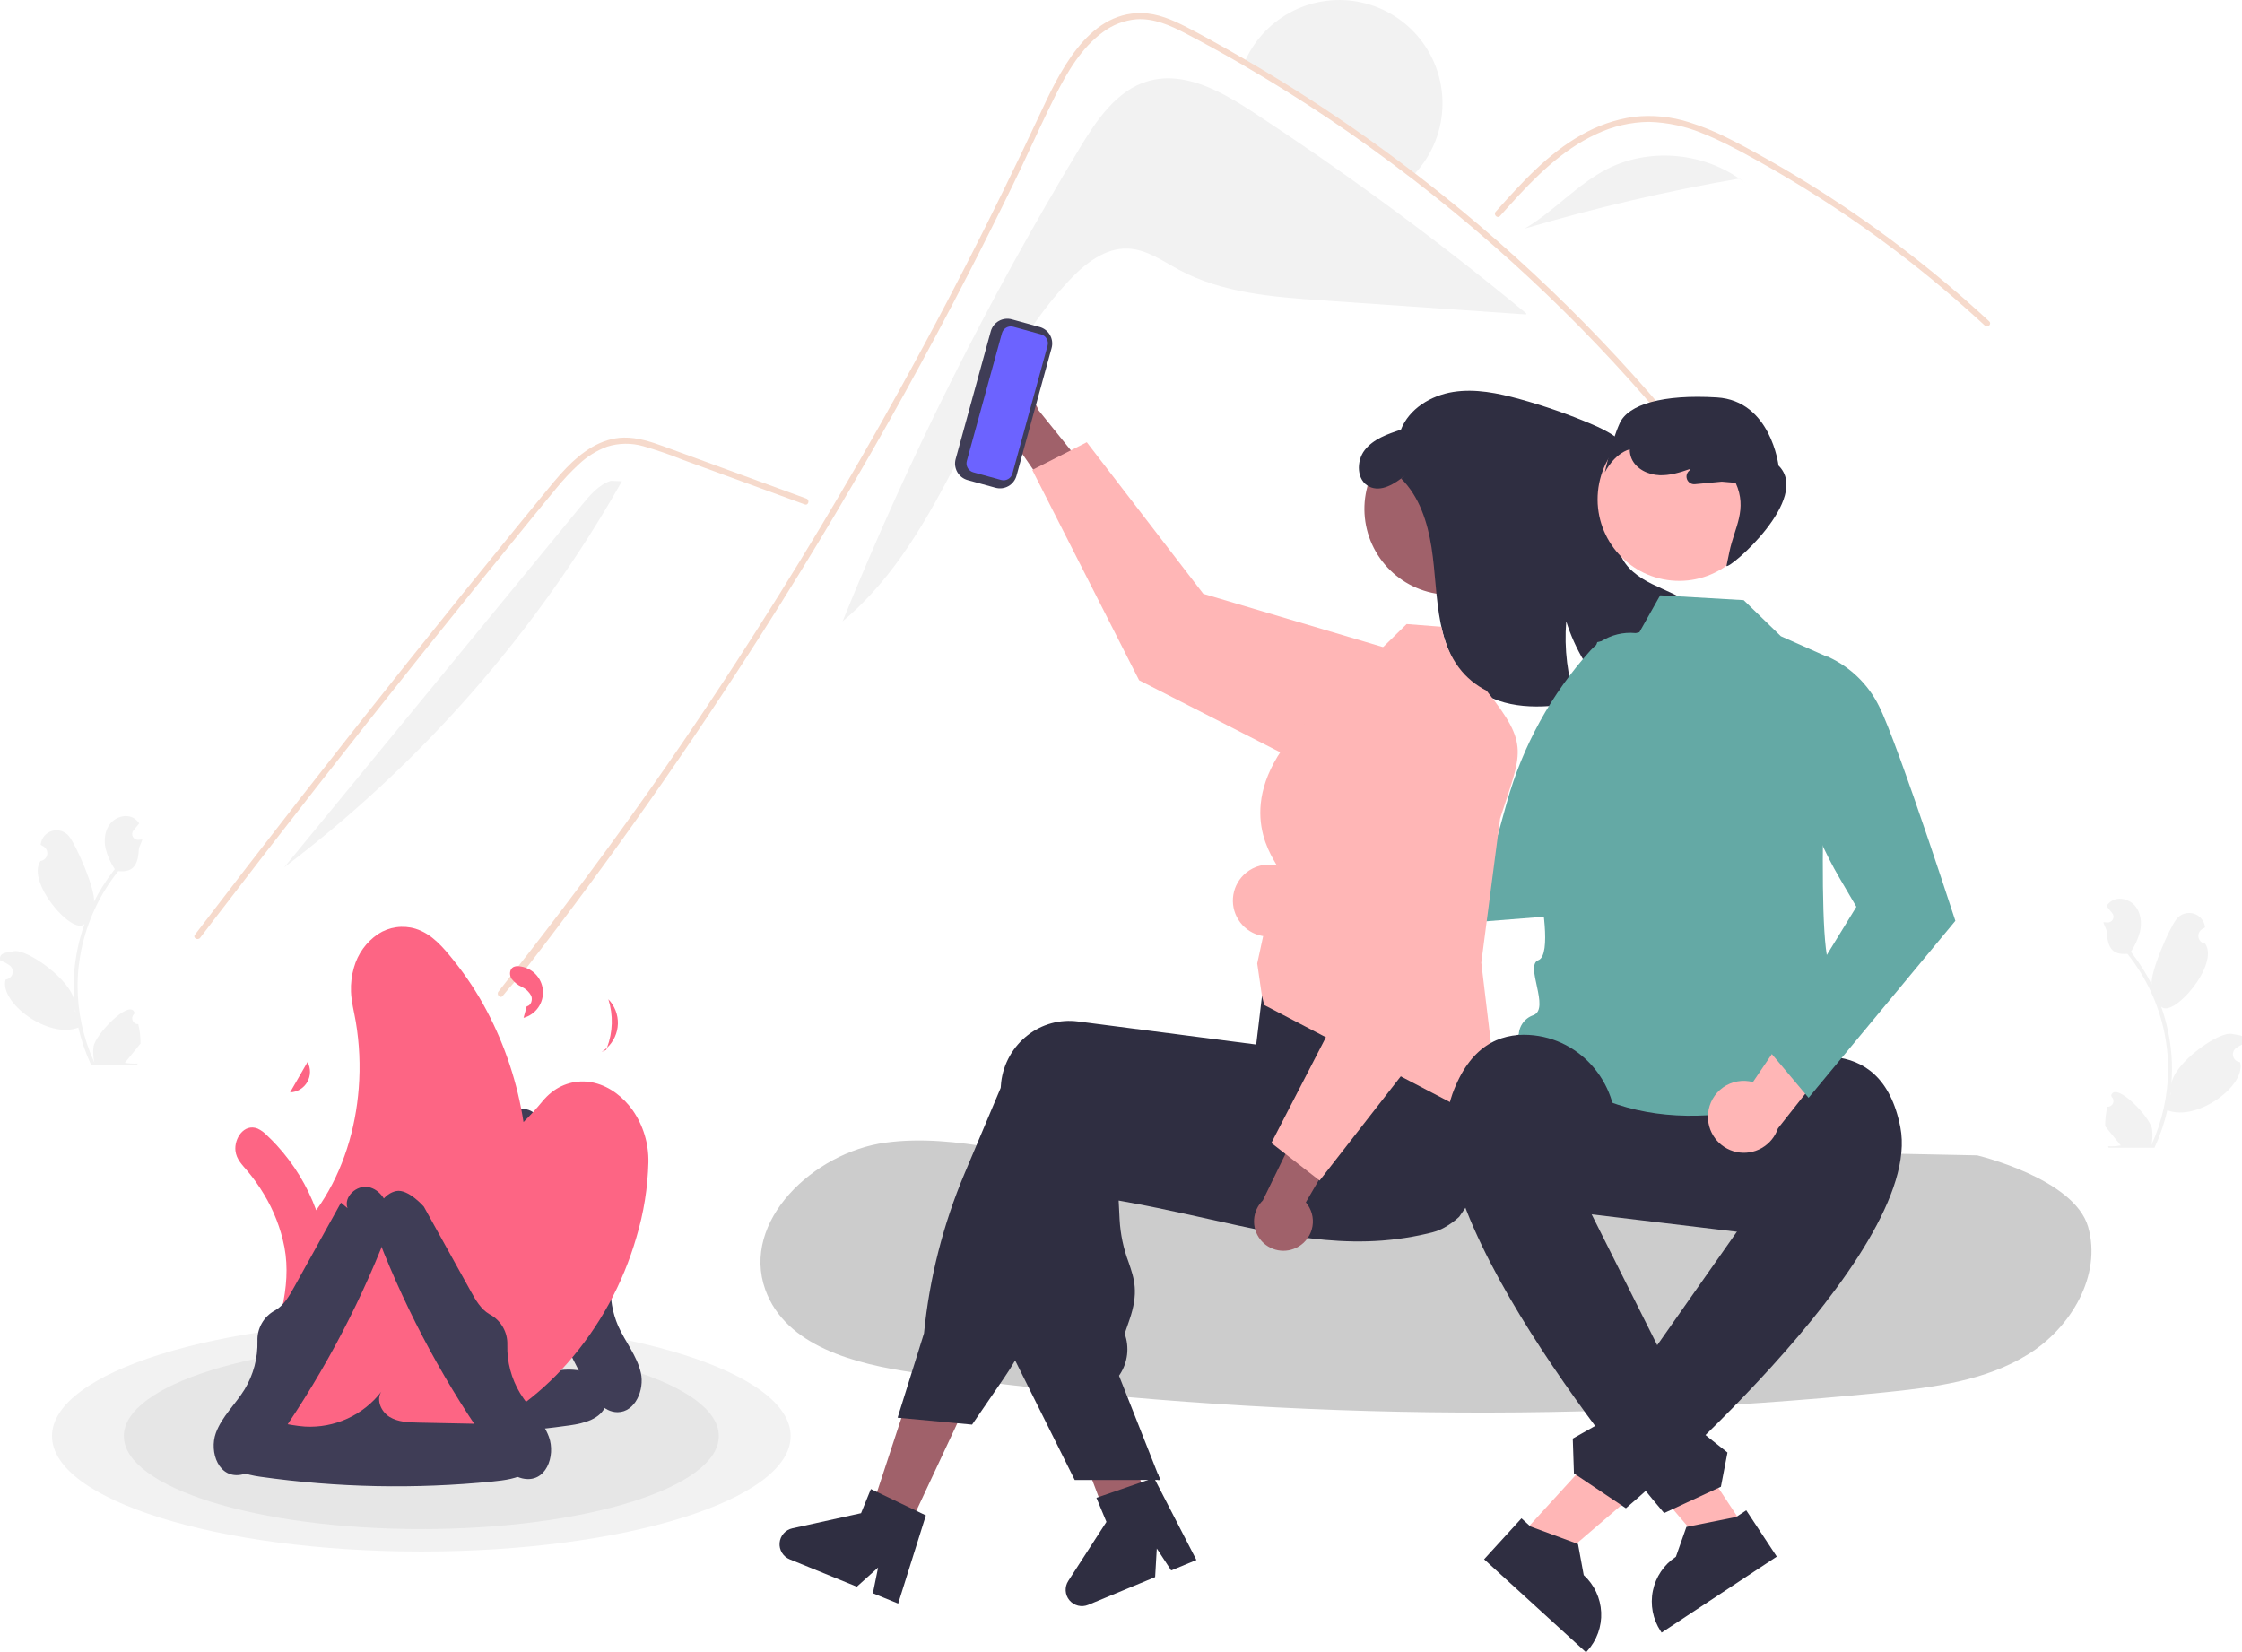 <svg width="612" height="451" viewBox="0 0 612 451" fill="none" xmlns="http://www.w3.org/2000/svg">
<g clip-path="url(#clip0_123_15)">
<path d="M393.76 28.186C393.772 35.287 391.09 42.128 386.257 47.33C385.89 47.73 385.504 48.116 385.111 48.489C370.547 37.28 355.273 27.025 339.384 17.789C339.58 17.291 339.79 16.8 340.019 16.316C342.723 10.495 347.332 5.772 353.085 2.927C358.838 0.082 365.39 -0.714 371.657 0.67C377.923 2.054 383.53 5.536 387.55 10.539C391.569 15.543 393.76 21.768 393.76 28.186V28.186Z" fill="#F2F2F2"/>
<path d="M416.617 85.54L416.591 85.834C398.055 84.558 379.522 83.279 360.99 81.998C347.601 81.074 333.746 80.027 321.915 73.689C317.423 71.286 313.05 68.078 307.956 67.856C301.638 67.574 296.125 71.993 291.79 76.603C266.17 103.891 258.752 145.617 230.009 169.586C248.137 124.883 269.781 81.686 294.737 40.403C299.346 32.776 304.813 24.631 313.371 22.143C321.535 19.766 329.89 23.236 337.406 27.688C339.017 28.644 340.588 29.646 342.107 30.641C353.69 38.223 365.082 46.095 376.285 54.257C390.041 64.268 403.485 74.695 416.617 85.54Z" fill="#F2F2F2"/>
<path d="M476.566 143.417C456.753 115.453 433.735 89.904 407.981 67.293C400.576 60.785 392.953 54.517 385.111 48.489C370.547 37.28 355.273 27.025 339.384 17.789C334.172 14.764 328.899 11.86 323.565 9.075C319.421 6.921 315.008 4.95 310.228 5.258C306.884 5.543 303.69 6.772 301.016 8.8C295.143 13.088 291.254 19.786 288.052 26.169C285.249 31.767 282.637 37.477 279.972 43.153C278.84 45.569 277.707 47.978 276.535 50.375C272.449 58.768 268.268 67.116 263.99 75.418C258.477 86.116 252.805 96.733 246.973 107.27C234.723 129.419 221.796 151.169 208.193 172.52C188.197 203.9 166.804 234.33 144.015 263.807C141.219 267.415 140.066 268.253 137.231 271.834C136.577 272.672 135.411 271.494 136.059 270.662C159.702 240.781 180.287 212.549 201.043 180.586C216.691 156.485 231.48 131.85 245.408 106.681C249.88 98.608 254.258 90.485 258.542 82.312C265.476 69.08 272.17 55.724 278.623 42.243C280.326 38.694 282.011 35.133 283.678 31.558C288.975 20.212 296.688 3.339 311.583 3.568C315.963 3.634 320.029 5.408 323.866 7.372C327.775 9.382 331.612 11.517 335.442 13.684C336.974 14.548 338.5 15.425 340.019 16.316C346.036 19.812 351.964 23.454 357.802 27.243C367.544 33.561 377.029 40.257 386.257 47.33C390.637 50.689 394.952 54.124 399.201 57.635C425.864 79.694 449.837 104.814 470.627 132.477C473.135 135.809 475.59 139.179 477.993 142.586C478.609 143.456 477.175 144.281 476.566 143.417Z" fill="#F6DACC"/>
<path d="M409.456 58.959C410.321 57.995 411.182 57.03 412.053 56.065C418.922 48.468 426.293 40.959 435.726 36.604C440.224 34.462 445.134 33.324 450.116 33.269C455.256 33.41 460.324 34.515 465.056 36.527C467.306 37.425 469.506 38.445 471.672 39.532C474.148 40.777 476.579 42.106 478.999 43.446C483.542 45.96 488.026 48.584 492.452 51.318C501.256 56.76 509.785 62.616 518.038 68.888C522.317 72.141 526.507 75.5 530.609 78.966C534.424 82.186 538.162 85.492 541.823 88.884C542.605 89.606 543.774 88.438 542.991 87.715C542.027 86.817 541.051 85.924 540.075 85.042C537.318 82.55 534.518 80.106 531.673 77.709C526.485 73.332 521.163 69.124 515.706 65.084C507.221 58.8 498.444 52.941 489.375 47.509C484.843 44.797 480.249 42.198 475.592 39.714C474.186 38.964 472.764 38.23 471.325 37.536C468.06 35.889 464.668 34.508 461.181 33.407C456.241 31.809 451.015 31.295 445.86 31.901C440.881 32.626 436.085 34.285 431.724 36.791C422.462 41.968 415.278 49.973 408.287 57.785C407.581 58.579 408.745 59.753 409.456 58.959Z" fill="#F6DACC"/>
<path d="M219.678 137.684L197.484 129.567L186.464 125.536C182.904 124.103 179.273 122.852 175.585 121.789C172.361 120.869 168.938 120.912 165.738 121.915C162.884 122.971 160.273 124.59 158.057 126.676C155.794 128.76 153.689 131.008 151.758 133.403C149.359 136.286 146.995 139.2 144.621 142.103C134.821 154.087 125.086 166.123 115.415 178.211C105.744 190.299 96.138 202.438 86.596 214.628C77.031 226.848 67.532 239.119 58.098 251.442C56.943 252.951 55.788 254.462 54.635 255.973C53.997 256.807 52.56 255.984 53.206 255.138C62.709 242.692 72.279 230.296 81.914 217.952C91.573 205.578 101.299 193.257 111.092 180.988C120.884 168.719 130.743 156.503 140.668 144.341C143.14 141.311 145.617 138.284 148.098 135.261C150.19 132.711 152.259 130.133 154.555 127.759C158.768 123.402 164.031 119.552 170.332 119.447C174.036 119.386 177.621 120.561 181.063 121.807C184.774 123.149 188.475 124.516 192.181 125.871L214.531 134.046L220.118 136.089C221.109 136.452 220.681 138.051 219.678 137.684L219.678 137.684Z" fill="#F6DACC"/>
<path d="M438.647 46.163C449.926 40.367 464.37 41.502 474.734 48.744C454.965 52.155 435.412 56.718 416.176 62.411C424.164 57.73 430.412 50.395 438.647 46.163Z" fill="#F2F2F2"/>
<path d="M474.845 48.724L477.016 50.489C476.282 49.871 475.518 49.292 474.734 48.744C474.771 48.738 474.808 48.73 474.845 48.724Z" fill="#F2F2F2"/>
<path d="M158.893 137.765C161.078 135.106 163.44 132.321 166.708 131.241L169.759 131.362C146.534 172.399 115.167 208.257 77.584 236.735C104.687 203.745 131.79 170.755 158.893 137.765Z" fill="#F2F2F2"/>
<path d="M418.175 146.178C416.245 152.088 412.047 156.99 406.504 159.806C400.961 162.622 394.527 163.121 388.615 161.194C387.946 160.976 387.291 160.729 386.65 160.452C381.27 158.146 376.948 153.912 374.533 148.58C372.118 143.249 371.785 137.207 373.599 131.643C374.175 129.871 374.961 128.175 375.943 126.591C378.956 121.711 383.655 118.105 389.148 116.456C394.641 114.807 400.549 115.229 405.752 117.642C410.956 120.055 415.094 124.292 417.383 129.551C419.672 134.81 419.954 140.726 418.175 146.178V146.178Z" fill="#A0616A"/>
<path d="M373.748 132.817C376.998 134.418 380.678 132.097 383.521 129.79L382.504 130.651C387.437 135.55 389.695 142.549 390.763 149.427C391.832 156.298 391.887 163.314 393.252 170.139C394.618 176.957 397.526 183.823 403.047 188.047C410.443 193.705 420.726 193.453 429.891 191.836C430.013 191.812 430.127 191.795 430.249 191.771C427.861 184.64 426.938 177.1 427.535 169.603C429.91 177.146 434.013 184.031 439.519 189.707C445.601 188.101 451.542 186.005 457.286 183.44C461.002 181.775 465.009 179.489 466.076 175.558C467.145 171.656 464.797 167.529 461.627 165.026C458.457 162.523 454.548 161.194 450.926 159.397C447.309 157.608 443.738 155.074 442.322 151.289C439.055 142.583 448.719 132.73 445.08 124.168C443.286 119.957 438.808 117.63 434.596 115.829C428.165 113.086 421.556 110.781 414.815 108.93C408.897 107.303 402.713 106.023 396.657 106.987C390.601 107.951 384.641 111.567 382.406 117.285C378.763 118.475 374.895 119.818 372.533 122.85C370.173 125.874 370.307 131.124 373.748 132.817Z" fill="#2F2E41"/>
<path d="M241.741 311.885C261.396 309.235 280.966 316.363 300.756 317.651C320.45 318.933 340.371 313.977 357.481 304.172C369.579 297.239 384.436 298.27 395.986 306.083C396.276 306.279 396.571 306.469 396.869 306.652C406.407 312.49 418.186 312.884 429.367 313.112L539.704 315.358C539.704 315.358 566.17 321.631 569.985 334.849C573.8 348.067 565.348 362.375 553.666 369.643C541.985 376.911 527.814 378.711 514.124 380.083C426.093 388.894 337.322 387.078 249.725 374.674C233.487 372.372 214.441 367.461 208.907 352.023C202.214 333.355 222.087 314.536 241.741 311.885Z" fill="#CCCCCC"/>
<path d="M489.556 338.067L420.263 329.757C413.799 328.982 407.908 325.671 403.885 320.552C399.863 315.433 398.039 308.926 398.814 302.463C399.589 295.999 402.9 290.108 408.019 286.086C413.138 282.063 419.645 280.239 426.109 281.014L495.403 289.325C501.864 290.103 507.752 293.415 511.772 298.533C515.792 303.651 517.615 310.156 516.84 316.618C516.065 323.079 512.756 328.969 507.639 332.991C502.523 337.014 496.019 338.839 489.556 338.067V338.067Z" fill="#2F2E41"/>
<path d="M475.971 163.81L486.127 173.661L499.11 179.42C499.11 179.42 495.281 258.47 499.7 264.093C504.119 269.716 499.574 269.308 499.801 275.952C500.027 282.595 500.876 296.26 500.876 296.26C464.832 310.135 435.555 307.112 414.603 283.304C414.458 281.97 414.774 280.626 415.498 279.495C416.222 278.365 417.311 277.516 418.584 277.089C423.23 275.295 416.132 263.47 419.919 262.09C423.706 260.709 420.567 244.416 420.567 244.416L427.787 212.075L425.812 206.529L436.003 175.271L447.505 172.568L453.179 162.491L475.971 163.81Z" fill="#64A9A5"/>
<path d="M340.177 238.2C341.281 237.295 342.569 236.643 343.951 236.291C345.333 235.938 346.776 235.892 348.178 236.157C349.58 236.422 350.906 236.991 352.064 237.824C353.222 238.657 354.184 239.734 354.88 240.979L389.021 234.898L381.892 251.448L350.565 254.686C348.396 255.718 345.924 255.918 343.617 255.249C341.31 254.58 339.329 253.088 338.048 251.056C336.768 249.024 336.278 246.593 336.67 244.224C337.062 241.854 338.31 239.711 340.177 238.2V238.2Z" fill="#FFB6B6"/>
<path d="M362.376 254.871L424.946 249.952L425.071 249.716C425.214 249.445 433.776 233.228 441.37 218.049C442.54 215.711 443.686 213.398 444.775 211.172C445.246 210.211 445.704 209.268 446.151 208.343C449.166 202.101 451.568 196.824 452.506 194.052C454.677 187.848 454.66 181.088 452.459 174.895L452.396 174.745L452.255 174.664C449.371 173.012 446.01 172.393 442.727 172.908C439.444 173.423 436.434 175.041 434.194 177.496C423.443 189.405 415.606 203.651 411.303 219.108L408.866 227.903L364.1 237.93L362.376 254.871Z" fill="#64A9A5"/>
<path d="M246.965 419.148L237.055 414.409L250.668 372.99L265.293 379.985L246.965 419.148Z" fill="#A0616A"/>
<path d="M313.401 412.471C312.68 412.922 311.96 413.366 311.232 413.81C309.783 414.698 308.32 415.571 306.857 416.43C306.122 416.86 305.379 417.289 304.644 417.712V417.733L304.601 417.741L304.586 417.748L303.465 418.024L301.856 413.774L301.114 411.816L300.066 409.043L298.144 403.969L288.026 377.256L303.756 373.377L304.346 375.786H304.353L304.644 376.98L310.14 399.267L311.261 403.824L311.297 403.962L311.974 406.684L312.556 409.042L313.204 411.677L313.401 412.471Z" fill="#A0616A"/>
<path d="M407.235 318.662C406.238 320.263 405.219 321.857 404.192 323.436C402.285 326.377 400.327 329.274 398.318 332.127C398.318 332.134 398.311 332.134 398.304 332.142C397.132 333.227 395.837 334.173 394.446 334.959C394.388 335.002 394.322 335.031 394.264 335.068C393.239 335.634 392.149 336.072 391.017 336.371C390.61 336.473 390.195 336.574 389.787 336.676C388.317 337.026 386.861 337.324 385.413 337.586C382.836 338.045 380.288 338.372 377.755 338.576C377.551 338.598 377.348 338.612 377.144 338.627C366.728 339.391 356.588 338.161 346.004 336.145C340.778 335.155 335.443 333.969 329.918 332.739C328.113 332.331 326.3 331.931 324.466 331.53C324.328 331.501 324.182 331.465 324.037 331.436C321.416 330.861 318.752 330.293 316.023 329.732C312.587 329.026 309.042 328.342 305.359 327.694L305.621 332.884C305.839 336.876 306.669 340.811 308.081 344.552C309.653 349.152 310.898 352.791 308.27 360.368L307.004 364.037C307.66 365.859 307.886 367.808 307.662 369.731C307.439 371.654 306.772 373.5 305.716 375.122L305.461 375.508L316.023 402.228L316.707 403.96H311.298L304.646 403.968H293.37L277.102 371.33L276.323 369.772V369.692L278.005 306.972C278.027 306.419 278.07 305.858 278.143 305.305C278.439 302.79 279.234 300.36 280.48 298.155C281.726 295.951 283.398 294.017 285.4 292.466C287.318 290.967 289.515 289.864 291.863 289.222C294.211 288.579 296.663 288.41 299.077 288.724L304.646 289.445L316.023 290.915L324.037 291.956L324.197 291.978L347.831 295.035L349.527 288.12L349.84 288.004L359.791 284.357L394.206 271.743L394.293 271.714L396.557 270.884L396.826 271.321C396.906 271.452 396.986 271.583 397.059 271.714C399.296 275.725 401.118 279.954 402.496 284.335C404.814 291.492 406.721 298.776 408.21 306.15C408.276 306.47 408.334 306.761 408.385 307.023L408.407 307.103C408.429 307.227 408.443 307.307 408.45 307.329C409.244 310.633 408.691 314.666 407.235 318.662Z" fill="#2F2E41"/>
<path d="M408.687 295.547C408.578 295.081 408.44 294.608 408.294 294.15C407.139 290.677 405.793 287.27 404.262 283.945C402.544 280.16 400.484 276.106 398.031 271.717C396.845 269.591 395.568 267.381 394.202 265.086C393.518 263.936 392.807 262.764 392.07 261.57C392.041 261.515 392.009 261.462 391.975 261.41L391.764 261.061L357.713 265.617L345.033 267.313L344.276 273.631L344.094 275.196C344.087 275.196 344.087 275.196 344.094 275.203L343.585 279.469V279.476L342.908 285.11L342.849 285.102L324.033 282.664L304.642 280.153L294.226 278.806C291.812 278.492 289.36 278.66 287.012 279.303C284.664 279.945 282.467 281.048 280.549 282.547C278.548 284.099 276.876 286.033 275.63 288.238C274.384 290.442 273.589 292.872 273.292 295.387C273.226 295.897 273.183 296.421 273.161 296.937L263.334 320.222C257.454 334.147 253.709 348.88 252.227 363.923L245.021 386.96L246.047 387.055L261.318 388.474L265.351 388.853L274.231 375.889C275.243 374.412 276.203 372.891 277.099 371.333C278.573 368.789 279.883 366.154 281.022 363.443L300.231 317.733C301.716 317.987 303.187 318.23 304.642 318.461C311.375 319.552 317.839 320.443 324.033 321.132C344.174 323.381 361.615 323.556 377.141 321.649C381.501 321.117 385.715 320.418 389.784 319.552C391.276 319.239 392.749 318.902 394.202 318.541C394.544 318.461 394.879 318.38 395.214 318.293C398.222 317.517 400.988 315.999 403.258 313.878C405.528 311.757 407.229 309.101 408.207 306.152C409.374 302.735 409.541 299.056 408.687 295.547V295.547Z" fill="#2F2E41"/>
<path d="M250.13 412.385L239.409 407.246L237.727 406.438L235.041 413.033L216.291 417.16C215.364 417.363 214.526 417.857 213.9 418.57C213.273 419.284 212.892 420.179 212.811 421.124C212.729 422.07 212.952 423.017 213.448 423.826C213.943 424.636 214.684 425.266 215.563 425.625L233.884 433.1L239.7 427.867L238.273 434.89L245.174 437.707L252.736 413.637L250.13 412.385Z" fill="#2F2E41"/>
<path d="M316.022 402.228L316.707 403.961H316.022V402.228Z" fill="#2F2E41"/>
<path d="M312.288 404.331L301.054 408.223L299.291 408.832L302.022 415.408L291.603 431.533C291.087 432.33 290.839 433.271 290.896 434.218C290.953 435.165 291.312 436.07 291.919 436.799C292.527 437.528 293.352 438.044 294.273 438.271C295.195 438.498 296.165 438.424 297.042 438.06L315.32 430.481L315.77 422.671L319.699 428.665L326.584 425.812L315.021 403.387L312.288 404.331Z" fill="#2F2E41"/>
<path d="M267.905 115.406C268.016 116.568 268.379 117.691 268.97 118.696C269.562 119.702 270.366 120.565 271.327 121.226C272.288 121.888 273.383 122.33 274.533 122.522C275.684 122.715 276.862 122.652 277.986 122.34L294.118 145.659L299.619 131.99L283.457 111.941C282.807 110.088 281.5 108.538 279.783 107.584C278.066 106.63 276.059 106.339 274.142 106.766C272.225 107.194 270.532 108.309 269.382 109.901C268.233 111.494 267.707 113.452 267.905 115.406Z" fill="#A0616A"/>
<path d="M281.774 128.271L296.658 120.709L328.47 162.083L385.746 179.066C388.577 179.906 391.189 181.358 393.395 183.321C395.602 185.283 397.349 187.707 398.514 190.42C399.678 193.134 400.231 196.071 400.133 199.022C400.034 201.973 399.288 204.867 397.945 207.497V207.497C395.516 212.245 391.302 215.835 386.228 217.48C381.154 219.124 375.636 218.689 370.882 216.27L310.947 185.684L281.774 128.271Z" fill="#FFB6B6"/>
<path d="M405.804 188.539C399.973 185.544 395.455 180.372 393.429 171.07L383.967 170.342L352.608 201.063C336.277 221.027 348.145 234.795 348.855 236.843L343.186 262.979L344.457 271.726L345.091 274.324L409.798 308.134L404.348 262.781L409.485 223.425C415.321 205.24 417.693 203.489 405.804 188.539Z" fill="#FFB6B6"/>
<path d="M354.46 340.258C355.464 339.665 356.326 338.859 356.985 337.896C357.644 336.934 358.084 335.839 358.274 334.688C358.464 333.537 358.4 332.358 358.085 331.235C357.77 330.112 357.213 329.071 356.452 328.187L370.706 303.675L355.994 304.504L344.714 327.654C343.313 329.03 342.465 330.872 342.331 332.831C342.197 334.791 342.787 336.731 343.988 338.285C345.19 339.838 346.919 340.898 348.849 341.261C350.779 341.625 352.776 341.268 354.46 340.258V340.258Z" fill="#A0616A"/>
<path d="M360.212 322.237L347.041 311.979L370.974 265.6L362.006 206.538C361.563 203.619 361.768 200.638 362.606 197.806C363.445 194.975 364.896 192.363 366.858 190.156C368.82 187.948 371.243 186.2 373.956 185.035C376.67 183.869 379.606 183.316 382.557 183.413V183.413C387.888 183.594 392.929 185.883 396.574 189.776C400.219 193.67 402.171 198.85 402.001 204.181L399.785 271.431L360.212 322.237Z" fill="#FFB6B6"/>
<path d="M414.949 419.259L423.577 427.132L458.052 397.598L445.317 385.979L414.949 419.259Z" fill="#FFB6B6"/>
<path d="M415.319 414.434L417.748 416.65L430.748 421.446L432.312 429.938L432.312 429.939C435.184 432.56 436.897 436.214 437.075 440.097C437.252 443.981 435.88 447.776 433.26 450.648L432.938 451L405.117 425.614L415.319 414.434Z" fill="#2F2E41"/>
<path d="M480.315 327.378L472.867 312.998C473.489 298.437 486.12 287.061 500.622 288.512C508.698 289.321 516.11 294.129 518.743 307.702C525.514 342.603 443.826 411.682 443.826 411.682L429.639 402.171L429.321 392.667L437.638 387.956L437.945 379.873L445.835 376.482L480.315 327.378Z" fill="#2F2E41"/>
<path d="M480.526 138.417C481.703 126.176 472.734 115.299 460.492 114.122C448.251 112.945 437.374 121.915 436.197 134.155C435.02 146.396 443.99 157.273 456.231 158.45C468.472 159.626 479.349 150.657 480.526 138.417Z" fill="#FFB6B6"/>
<path d="M442.139 115.51C444.472 110.382 453.899 107.577 468.658 108.479C483.417 109.382 485.482 127.075 485.482 127.075C494.536 135.985 472.18 155.359 471.271 154.497L472.098 150.532C473.468 143.966 477.073 139.086 473.786 131.79L469.986 131.468L462.654 132.161C462.197 132.204 461.739 132.095 461.349 131.852C460.96 131.609 460.662 131.245 460.5 130.815C460.338 130.385 460.322 129.914 460.454 129.475C460.587 129.035 460.86 128.651 461.232 128.383L461.303 128.331L461.164 128.062C458.516 128.982 455.799 129.809 453.011 129.706C449.875 129.589 446.584 128.02 445.354 125.132C445.027 124.34 444.863 123.49 444.871 122.633C440.503 123.909 438.081 128.909 438.081 128.909C438.081 128.909 439.806 120.637 442.139 115.51Z" fill="#2F2E41"/>
<path d="M476.289 417.075L466.54 423.508L437.087 388.965L451.477 379.471L476.289 417.075Z" fill="#FFB6B6"/>
<path d="M485.012 424.885L453.575 445.627L453.313 445.229C451.172 441.984 450.407 438.022 451.188 434.213C451.968 430.405 454.23 427.062 457.474 424.921L457.475 424.92L460.343 416.775L473.932 414.062L476.676 412.252L485.012 424.885Z" fill="#2F2E41"/>
<path d="M431.729 325.983L440.948 310.996C442.601 296.516 431.897 283.311 417.346 282.486C409.243 282.027 401.172 285.622 396.456 298.619C384.331 332.039 454.261 412.999 454.261 412.999L469.757 405.814L471.551 396.476L464.069 390.527L465.025 382.494L457.76 377.916L431.729 325.983Z" fill="#2F2E41"/>
<path d="M466.264 303.961C466.383 302.54 466.813 301.162 467.523 299.924C468.233 298.687 469.206 297.62 470.372 296.799C471.539 295.978 472.872 295.423 474.276 295.173C475.681 294.923 477.123 294.984 478.502 295.351L497.925 266.624L504.831 283.269L485.327 307.996C484.556 310.271 482.978 312.184 480.891 313.373C478.804 314.561 476.353 314.943 474.003 314.446C471.653 313.949 469.568 312.607 468.141 310.674C466.715 308.742 466.047 306.353 466.264 303.961H466.264Z" fill="#FFB6B6"/>
<path d="M493.689 299.653L533.755 251.343L533.672 251.089C533.578 250.798 527.909 233.357 522.311 217.334C521.449 214.867 520.589 212.433 519.75 210.101C519.389 209.094 519.032 208.108 518.679 207.143C516.302 200.631 514.19 195.232 512.856 192.627C509.917 186.748 505.056 182.05 499.08 179.314L498.929 179.255L498.772 179.299C495.578 180.218 492.792 182.197 490.874 184.91C488.956 187.624 488.02 190.911 488.22 194.228C489.273 210.238 494.032 225.784 502.123 239.64L506.734 247.516L482.737 286.613L493.689 299.653Z" fill="#64A9A5"/>
<path d="M115.01 423.501C170.688 423.501 215.823 409.387 215.823 391.978C215.823 374.568 170.688 360.455 115.01 360.455C59.332 360.455 14.197 374.568 14.197 391.978C14.197 409.387 59.332 423.501 115.01 423.501Z" fill="#F2F2F2"/>
<path d="M115.01 417.369C159.858 417.369 196.214 406.001 196.214 391.978C196.214 377.955 159.858 366.587 115.01 366.587C70.162 366.587 33.806 377.955 33.806 391.978C33.806 406.001 70.162 417.369 115.01 417.369Z" fill="#E6E6E6"/>
<path d="M157.462 373.984C152.744 373.348 148.046 375.059 143.295 375.368C139.318 375.589 135.347 374.839 131.724 373.184C128.101 371.528 124.935 369.017 122.498 365.866C123.937 368.133 122.513 371.326 120.223 372.728C117.933 374.13 115.106 374.224 112.422 374.279L85.935 374.818L86.435 377.103C84.24 374.636 79.582 376.324 78.666 379.497C77.75 382.67 79.779 386.105 82.583 387.849C85.387 389.594 88.789 390.026 92.075 390.355C113.208 392.471 134.518 392.035 155.546 389.057C159.443 388.504 164.016 387.325 165.344 383.62C166.951 379.138 162.18 374.621 157.462 373.984Z" fill="#3F3D56"/>
<path d="M174.934 374.733C173.899 370.086 170.669 366.271 168.735 361.92C167.153 358.265 166.483 354.28 166.782 350.308C167.082 346.336 168.343 342.497 170.457 339.121C168.827 341.254 165.338 341.023 163.231 339.36C161.124 337.696 160.057 335.076 159.077 332.577L149.409 307.913L147.438 309.172C148.994 306.259 145.798 302.473 142.504 302.711C139.21 302.95 136.689 306.041 136.022 309.276C135.355 312.51 136.127 315.851 136.954 319.049C142.28 339.607 150.061 359.45 160.129 378.149C161.996 381.615 164.684 385.497 168.62 385.461C173.381 385.419 175.969 379.38 174.934 374.733Z" fill="#3F3D56"/>
<path d="M172.667 302.99C170.147 299.495 166.557 296.63 162.316 295.588C160.294 295.087 158.183 295.056 156.148 295.501C154.112 295.945 152.206 296.851 150.576 298.149C149.659 298.877 148.823 299.7 148.08 300.605C146.453 302.583 144.725 304.475 142.903 306.275C141.273 295.7 137.901 285.468 132.924 275.996C130.352 271.114 127.317 266.49 123.862 262.187C121.011 258.643 117.919 254.894 113.416 253.497C111.71 252.982 109.913 252.845 108.15 253.095C106.386 253.346 104.698 253.978 103.204 254.947C99.99 257.118 97.654 260.362 96.615 264.098C95.996 266.23 95.724 268.447 95.81 270.665C95.907 273.441 96.65 276.117 97.114 278.843C98.126 284.853 98.398 290.965 97.924 297.042C97.07 308.175 93.713 319.325 87.49 328.656C87.11 329.226 86.719 329.788 86.316 330.342C83.916 323.763 80.243 317.721 75.505 312.563C74.672 311.657 73.805 310.783 72.906 309.941C72.167 309.145 71.282 308.499 70.298 308.039C66.572 306.596 63.895 310.819 64.268 314.098C64.538 316.476 66.095 317.912 67.561 319.654C69.207 321.617 70.695 323.709 72.01 325.908C74.725 330.366 76.629 335.27 77.635 340.391C78.692 345.98 78.2 351.568 76.998 357.09C74.784 367.255 70.896 378.112 74.769 388.409C76.33 392.561 79.186 396.153 83.333 397.928C85.069 398.716 86.965 399.089 88.87 399.019C90.776 398.948 92.639 398.435 94.312 397.52C94.739 397.27 95.148 396.992 95.537 396.687C95.645 396.89 95.765 397.087 95.896 397.275C96.348 397.906 97.066 397.831 97.768 397.858C98.518 397.887 99.269 397.903 100.02 397.906C102.924 397.916 105.825 397.733 108.704 397.359C114.482 396.612 120.142 395.14 125.55 392.976C136.808 388.39 146.842 381.246 154.859 372.109C163.614 362.168 170.059 350.411 173.728 337.682C175.721 331.054 176.821 324.189 176.999 317.27C177.105 312.172 175.589 307.171 172.667 302.99V302.99Z" fill="#FD6584"/>
<path d="M69.105 388.01C73.823 387.373 78.52 389.085 83.271 389.394C87.248 389.614 91.219 388.864 94.842 387.209C98.465 385.553 101.631 383.042 104.068 379.891C102.63 382.158 104.054 385.352 106.344 386.753C108.633 388.155 111.461 388.25 114.145 388.304L140.632 388.843L140.132 391.129C142.327 388.661 146.985 390.349 147.901 393.522C148.816 396.695 146.788 400.13 143.983 401.875C141.179 403.62 137.777 404.051 134.491 404.381C113.359 406.496 92.049 406.06 71.021 403.082C67.123 402.53 62.551 401.351 61.222 397.645C59.616 393.164 64.386 388.646 69.105 388.01Z" fill="#3F3D56"/>
<path d="M149.836 392.198C148.195 387.73 144.487 384.375 141.995 380.319C139.585 376.333 138.368 371.741 138.486 367.085C138.546 365.405 138.137 363.741 137.305 362.28C136.474 360.82 135.252 359.619 133.778 358.812C133.701 358.772 133.626 358.73 133.552 358.686C131.244 357.316 129.839 354.86 128.537 352.513L115.689 329.345C115.689 329.345 111.389 324.431 108.156 325.104C104.922 325.776 102.833 329.174 102.6 332.469C102.367 335.763 103.574 338.973 104.818 342.032C113.228 362.712 124.221 382.244 137.535 400.164C138.744 401.831 140.502 403.02 142.499 403.523C149.055 405.077 151.741 397.385 149.836 392.198Z" fill="#3F3D56"/>
<path d="M58.929 391.12C60.57 386.651 64.277 383.296 66.77 379.24C69.179 375.254 70.397 370.662 70.278 366.006C70.219 364.326 70.628 362.663 71.459 361.202C72.291 359.741 73.512 358.54 74.987 357.733C75.063 357.693 75.138 357.651 75.212 357.607C77.521 356.237 78.925 353.781 80.227 351.434L93.076 328.267L94.863 329.776C93.707 326.683 97.375 323.352 100.609 324.025C103.842 324.697 105.931 328.096 106.164 331.39C106.397 334.684 105.19 337.894 103.947 340.953C95.537 361.633 84.544 381.165 71.23 399.085C70.02 400.752 68.263 401.942 66.265 402.444C59.709 403.999 57.024 396.307 58.929 391.12Z" fill="#3F3D56"/>
<path d="M79.08 298.35L79.201 298.168C80.156 298.133 81.087 297.856 81.905 297.362C82.723 296.868 83.402 296.173 83.877 295.344C84.352 294.515 84.608 293.578 84.621 292.622C84.633 291.667 84.402 290.724 83.949 289.882L79.08 298.35Z" fill="#FD6584"/>
<path d="M141.648 263.743C141.129 263.668 140.6 263.746 140.125 263.967C139.07 264.544 138.985 266.126 139.622 267.146C140.358 268.103 141.316 268.865 142.413 269.368C143.513 269.874 144.42 270.723 144.998 271.787C145.464 272.895 144.969 274.471 143.786 274.686L142.914 277.826C144.543 277.385 145.965 276.384 146.93 274.999C147.894 273.614 148.34 271.934 148.189 270.253C148.038 268.572 147.299 266.999 146.103 265.808C144.907 264.618 143.329 263.887 141.648 263.743H141.648Z" fill="#FD6584"/>
<path d="M166.065 272.754C167.435 277.086 167.3 281.754 165.684 286C166.591 285.163 167.322 284.153 167.833 283.029C168.344 281.906 168.626 280.691 168.662 279.457C168.697 278.223 168.486 276.995 168.04 275.844C167.594 274.692 166.922 273.642 166.065 272.754V272.754Z" fill="#FD6584"/>
<path d="M165.483 286.552C165.558 286.371 165.614 286.183 165.684 286C165.232 286.43 164.737 286.812 164.207 287.14L165.483 286.552Z" fill="#FD6584"/>
<path d="M260.867 125.304L270.455 90.425C270.784 89.233 271.573 88.219 272.649 87.607C273.725 86.995 275 86.835 276.193 87.162L283.795 89.251C284.988 89.581 286.002 90.37 286.613 91.445C287.225 92.521 287.386 93.796 287.059 94.989L277.471 129.868C277.142 131.06 276.353 132.074 275.277 132.686C274.201 133.298 272.927 133.458 271.733 133.131L264.131 131.042C262.938 130.712 261.925 129.923 261.313 128.848C260.701 127.772 260.541 126.497 260.867 125.304Z" fill="#3F3D56"/>
<path d="M276.594 89.185C275.951 89.009 275.264 89.096 274.684 89.425C274.104 89.755 273.679 90.301 273.502 90.944L263.914 125.822C263.738 126.465 263.824 127.152 264.154 127.732C264.484 128.312 265.03 128.737 265.673 128.914L273.275 131.004C273.918 131.18 274.605 131.094 275.184 130.764C275.764 130.434 276.189 129.888 276.367 129.245L285.954 94.367C286.13 93.724 286.044 93.037 285.714 92.457C285.385 91.877 284.838 91.452 284.196 91.275L276.594 89.185Z" fill="#6C63FF"/>
<path d="M37.737 279.536C37.413 279.551 37.093 279.466 36.82 279.293C36.547 279.12 36.333 278.867 36.208 278.568C36.083 278.27 36.053 277.94 36.122 277.624C36.191 277.308 36.355 277.02 36.593 276.801L36.701 276.371L36.658 276.267C35.205 272.803 25.934 282.461 25.533 285.717C25.357 287.156 25.431 288.615 25.753 290.028C22.75 283.478 21.191 276.358 21.181 269.152C21.18 267.343 21.28 265.536 21.482 263.739C21.648 262.266 21.878 260.803 22.173 259.351C23.783 251.471 27.239 244.086 32.257 237.801C35.127 237.961 37.642 237.524 37.885 231.962C37.928 230.972 38.662 230.116 38.824 229.141C38.55 229.177 38.272 229.199 37.998 229.217C37.912 229.222 37.822 229.226 37.737 229.231L37.705 229.232C37.404 229.246 37.105 229.172 36.845 229.02C36.585 228.867 36.374 228.643 36.238 228.374C36.103 228.105 36.048 227.802 36.08 227.503C36.112 227.203 36.231 226.919 36.421 226.685C36.539 226.539 36.657 226.394 36.776 226.248C36.955 226.024 37.14 225.804 37.319 225.579C37.34 225.558 37.359 225.535 37.378 225.512C37.584 225.256 37.791 225.004 37.998 224.748C37.62 224.163 37.113 223.673 36.515 223.315C34.445 222.103 31.588 222.943 30.092 224.816C28.592 226.689 28.309 229.316 28.83 231.656C29.342 233.647 30.19 235.537 31.336 237.244C31.224 237.387 31.107 237.527 30.995 237.67C28.942 240.31 27.153 243.144 25.653 246.133C26.078 242.818 20.889 230.848 18.882 228.313C18.351 227.632 17.631 227.123 16.811 226.852C15.991 226.58 15.109 226.558 14.277 226.787C13.444 227.017 12.699 227.488 12.134 228.141C11.569 228.794 11.211 229.6 11.104 230.457C11.1 230.495 11.096 230.532 11.092 230.569C11.39 230.737 11.682 230.916 11.967 231.105C12.326 231.344 12.604 231.687 12.765 232.087C12.925 232.487 12.962 232.926 12.868 233.348C12.775 233.769 12.557 234.152 12.242 234.447C11.927 234.742 11.531 234.934 11.104 235L11.061 235.007C7.071 240.703 19.861 255.529 23.063 252.201C21.556 256.471 20.61 260.919 20.251 265.433C20.047 268.096 20.059 270.771 20.287 273.432L20.273 273.338C19.562 267.542 7.359 258.924 3.795 259.642C1.742 260.056 -0.28 259.962 0.032 262.032L0.047 262.131C0.6 262.357 1.139 262.616 1.66 262.908C1.958 263.077 2.249 263.255 2.535 263.444C2.894 263.683 3.171 264.026 3.332 264.426C3.493 264.826 3.529 265.266 3.436 265.687C3.342 266.108 3.124 266.491 2.809 266.786C2.495 267.081 2.098 267.274 1.672 267.339L1.628 267.346C1.597 267.351 1.57 267.355 1.538 267.36C-0.278 273.608 13.19 283.693 21.378 280.484H21.383C22.194 284.01 23.37 287.442 24.891 290.725H37.422C37.468 290.585 37.508 290.442 37.548 290.302C36.388 290.375 35.224 290.306 34.081 290.096C35.011 288.955 35.94 287.805 36.87 286.664C36.891 286.643 36.91 286.62 36.928 286.597C37.4 286.013 37.876 285.434 38.348 284.85L38.348 284.849C38.373 283.059 38.168 281.273 37.737 279.536L37.737 279.536ZM23.386 251.307L23.393 251.298L23.386 251.316V251.307ZM20.61 276.329L20.502 276.087C20.507 275.911 20.507 275.736 20.502 275.557C20.502 275.507 20.493 275.458 20.493 275.408C20.534 275.718 20.57 276.028 20.615 276.338L20.61 276.329Z" fill="#F2F2F2"/>
<path d="M575.263 302.1C574.832 303.837 574.627 305.623 574.652 307.413L574.652 307.413C575.124 307.997 575.6 308.577 576.072 309.161C576.09 309.184 576.109 309.207 576.13 309.228C577.06 310.369 577.99 311.519 578.919 312.66C577.776 312.87 576.612 312.939 575.452 312.866C575.492 313.005 575.533 313.149 575.577 313.288H588.109C589.63 310.006 590.806 306.574 591.617 303.048H591.622C599.81 306.256 613.278 296.172 611.462 289.923C611.43 289.919 611.403 289.914 611.372 289.91L611.328 289.903C610.902 289.837 610.505 289.644 610.191 289.35C609.876 289.055 609.658 288.672 609.564 288.251C609.471 287.829 609.507 287.39 609.668 286.99C609.829 286.59 610.106 286.247 610.465 286.008C610.75 285.819 611.042 285.641 611.34 285.472C611.861 285.18 612.4 284.92 612.953 284.695L612.968 284.596C613.28 282.525 611.258 282.619 609.205 282.206C605.641 281.488 593.438 290.106 592.727 295.902L592.713 295.996C592.941 293.335 592.953 290.66 592.749 287.996C592.389 283.483 591.444 279.035 589.937 274.764C593.139 278.093 605.929 263.267 601.939 257.571L601.896 257.564C601.469 257.498 601.073 257.305 600.758 257.01C600.443 256.716 600.225 256.333 600.132 255.911C600.038 255.49 600.074 255.051 600.235 254.651C600.396 254.25 600.674 253.908 601.032 253.669C601.318 253.48 601.609 253.301 601.908 253.133C601.904 253.096 601.9 253.058 601.896 253.021C601.789 252.164 601.431 251.358 600.866 250.705C600.301 250.052 599.555 249.581 598.723 249.351C597.891 249.122 597.009 249.144 596.189 249.416C595.37 249.687 594.649 250.196 594.118 250.877C592.111 253.412 586.922 265.382 587.347 268.696C585.847 265.708 584.058 262.874 582.005 260.234C581.893 260.091 581.776 259.951 581.664 259.808C582.81 258.101 583.658 256.211 584.17 254.22C584.691 251.88 584.408 249.252 582.908 247.379C581.412 245.506 578.555 244.667 576.485 245.879C575.887 246.236 575.38 246.727 575.002 247.312C575.209 247.568 575.416 247.82 575.622 248.076C575.641 248.099 575.66 248.122 575.681 248.143C575.86 248.368 576.045 248.588 576.224 248.812C576.343 248.958 576.461 249.103 576.579 249.249C576.769 249.483 576.888 249.767 576.92 250.067C576.952 250.366 576.897 250.669 576.762 250.938C576.626 251.207 576.415 251.431 576.155 251.584C575.895 251.736 575.596 251.81 575.295 251.796L575.263 251.795C575.178 251.79 575.088 251.786 575.002 251.781C574.728 251.763 574.45 251.741 574.176 251.705C574.338 252.679 575.072 253.536 575.115 254.526C575.358 260.088 577.873 260.525 580.743 260.365C585.761 266.649 589.217 274.035 590.827 281.915C591.123 283.366 591.354 284.828 591.518 286.303C591.72 288.1 591.82 289.907 591.819 291.716C591.809 298.922 590.25 306.042 587.247 312.592C587.569 311.178 587.643 309.72 587.467 308.28C587.066 305.024 577.795 295.367 576.342 298.831L576.299 298.935L576.407 299.364C576.645 299.584 576.809 299.871 576.878 300.188C576.947 300.504 576.917 300.834 576.792 301.132C576.667 301.431 576.454 301.683 576.18 301.857C575.907 302.03 575.587 302.115 575.263 302.1L575.263 302.1ZM589.614 273.88L589.607 273.862L589.614 273.871V273.88ZM592.385 298.902C592.43 298.592 592.466 298.282 592.507 297.972C592.507 298.022 592.498 298.071 592.498 298.12C592.493 298.3 592.493 298.475 592.498 298.65L592.39 298.893L592.385 298.902Z" fill="#F2F2F2"/>
</g>
<defs>
<clipPath id="clip0_123_15">
<rect width="613" height="451" fill="white"/>
</clipPath>
</defs>
</svg>
